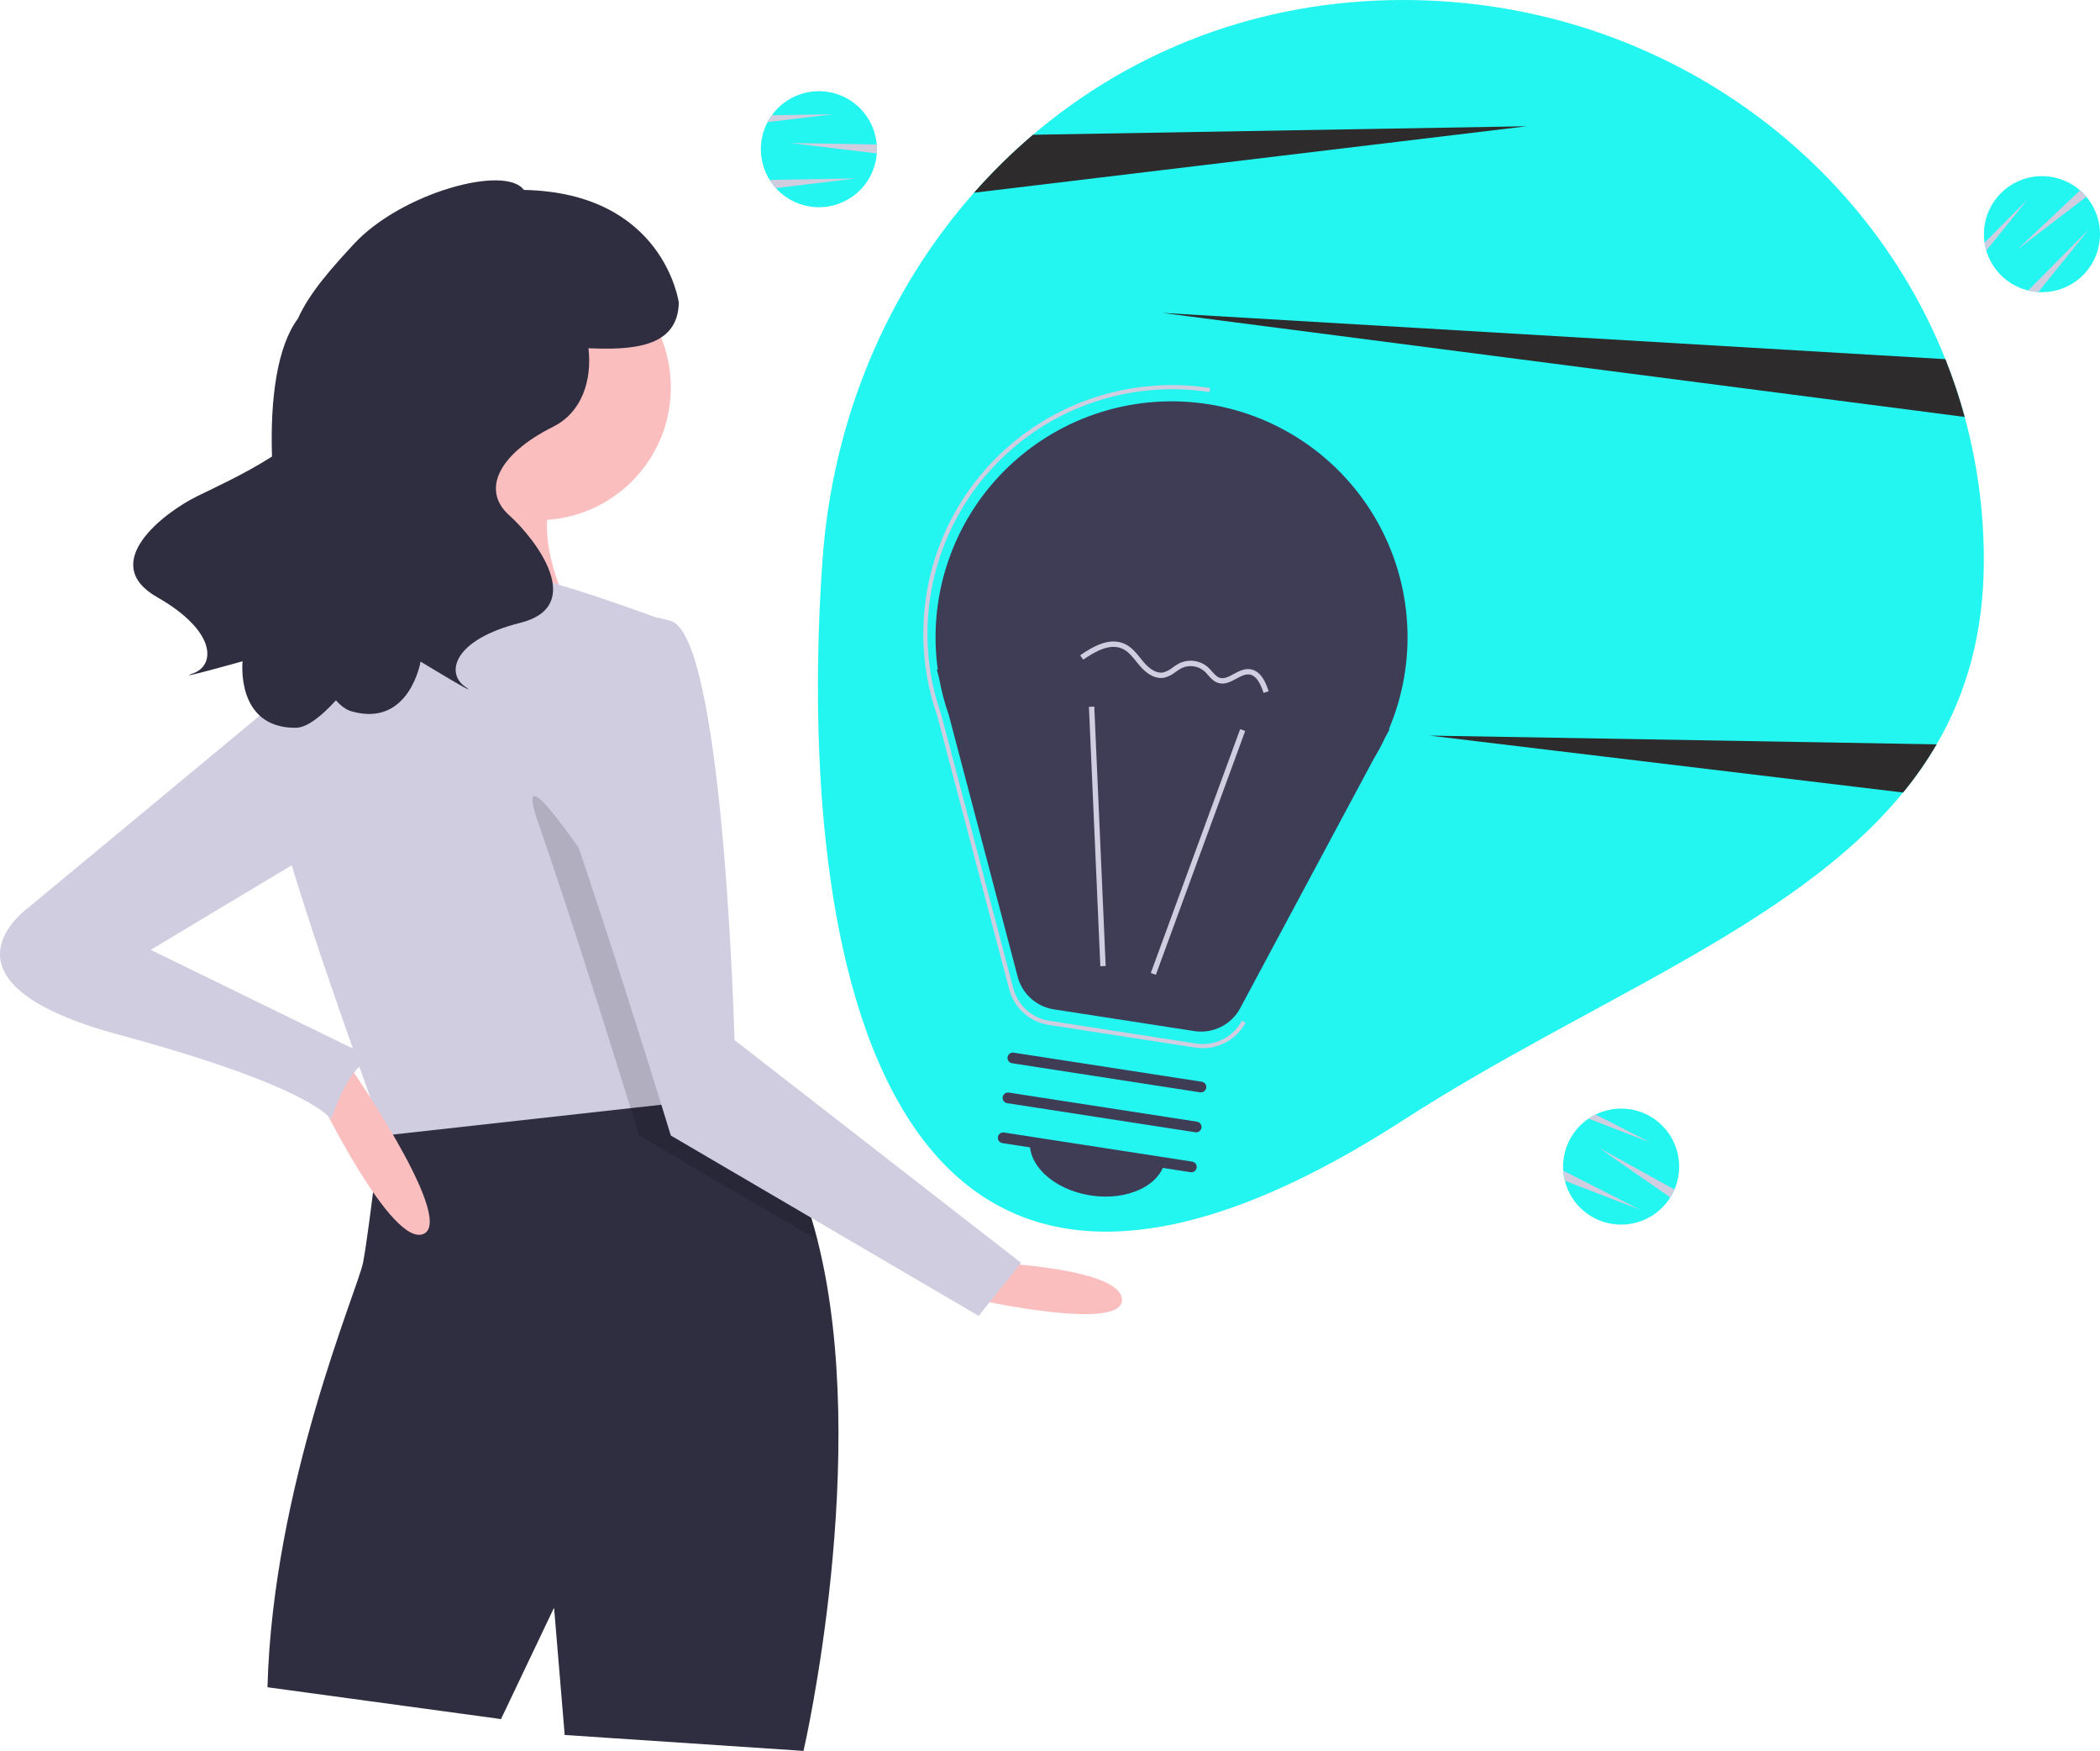 <svg width="751" height="626" viewBox="0 0 751 626" fill="none" xmlns="http://www.w3.org/2000/svg">
<g clip-path="url(#clip0)">
<path d="M709.462 200.255C709.462 226.31 703.287 247.757 692.574 266.13C689.039 272.181 685.025 277.941 680.572 283.354C641.192 331.486 567.977 357.83 501.805 400.502C306.477 526.458 285.319 324.626 294.141 200.255C297.699 150.071 317.256 104.102 348.325 68.905C354.85 61.502 361.899 54.578 369.416 48.184C404.689 18.165 450.26 7.08688e-09 501.805 9.40249e-09C590.24 1.33753e-08 665.76 53.303 695.703 128.416C704.806 151.274 709.475 175.653 709.462 200.255Z" fill="#23F6F0"/>
<path d="M546.048 45.133L348.325 68.906C354.85 61.504 361.899 54.579 369.416 48.185L546.048 45.133Z" fill="#2D2B2B"/>
<path d="M692.574 266.128C689.038 272.179 685.025 277.939 680.572 283.352L511.205 262.994L692.574 266.128Z" fill="#2D2B2B"/>
<path d="M702.612 149.07L415.572 111.865L695.703 128.415C698.393 135.165 700.7 142.061 702.612 149.07Z" fill="#2D2B2B"/>
<path d="M313.612 53.341C313.612 53.852 313.597 54.356 313.552 54.852C313.328 57.929 312.42 60.916 310.893 63.598C309.367 66.279 307.262 68.587 304.731 70.352C302.2 72.118 299.306 73.296 296.261 73.803C293.216 74.31 290.097 74.131 287.13 73.281C284.162 72.43 281.422 70.929 279.109 68.887C276.796 66.844 274.968 64.312 273.758 61.474C272.548 58.636 271.986 55.565 272.115 52.483C272.243 49.401 273.057 46.386 274.499 43.658C274.945 42.803 275.455 41.984 276.026 41.206C278.508 37.766 281.987 35.168 285.992 33.765C289.998 32.362 294.338 32.22 298.426 33.359C302.515 34.497 306.156 36.861 308.858 40.133C311.56 43.404 313.193 47.424 313.538 51.652C313.589 52.208 313.612 52.77 313.612 53.341Z" fill="#23F6F0"/>
<path d="M313.612 53.344C313.612 53.855 313.597 54.358 313.553 54.855L282.476 51.121L313.538 51.654C313.59 52.21 313.612 52.773 313.612 53.344Z" fill="#D0CDE1"/>
<path d="M306.199 63.793L277.449 67.253C276.633 66.344 275.899 65.364 275.255 64.326L306.199 63.793Z" fill="#D0CDE1"/>
<path d="M298.044 40.828L274.499 43.658C274.945 42.803 275.456 41.984 276.026 41.206L298.044 40.828Z" fill="#D0CDE1"/>
<path d="M598.088 426.815C597.848 427.266 597.599 427.704 597.327 428.122C595.685 430.734 593.481 432.948 590.876 434.601C588.27 436.255 585.328 437.307 582.264 437.681C579.2 438.054 576.091 437.74 573.163 436.761C570.236 435.783 567.564 434.164 565.342 432.022C563.12 429.881 561.404 427.272 560.319 424.384C559.234 421.496 558.807 418.403 559.069 415.329C559.332 412.256 560.277 409.28 561.836 406.617C563.395 403.955 565.528 401.673 568.081 399.939C568.876 399.393 569.712 398.908 570.58 398.489C574.387 396.612 578.678 395.948 582.874 396.585C587.071 397.222 590.971 399.129 594.048 402.05C597.126 404.971 599.233 408.766 600.085 412.921C600.938 417.076 600.494 421.392 598.815 425.288C598.6 425.803 598.356 426.311 598.088 426.815Z" fill="#23F6F0"/>
<path d="M598.089 426.815C597.849 427.266 597.599 427.704 597.327 428.122L571.628 410.266L598.815 425.288C598.601 425.803 598.356 426.311 598.089 426.815Z" fill="#D0CDE1"/>
<path d="M586.637 432.575L559.619 422.164C559.325 420.978 559.136 419.769 559.054 418.551L586.637 432.575Z" fill="#D0CDE1"/>
<path d="M590.206 408.469L568.081 399.939C568.876 399.393 569.712 398.908 570.58 398.488L590.206 408.469Z" fill="#D0CDE1"/>
<path d="M745.106 69.232C745.463 69.598 745.805 69.969 746.119 70.356C748.108 72.715 749.545 75.487 750.326 78.472C751.107 81.456 751.212 84.577 750.633 87.607C750.055 90.637 748.807 93.5 746.981 95.987C745.155 98.474 742.797 100.523 740.079 101.985C737.361 103.446 734.35 104.283 731.267 104.435C728.184 104.587 725.106 104.049 722.257 102.862C719.408 101.675 716.86 99.867 714.798 97.571C712.737 95.275 711.213 92.549 710.34 89.591C710.062 88.667 709.855 87.724 709.72 86.769C709.093 82.574 709.769 78.288 711.656 74.489C713.543 70.689 716.551 67.56 720.273 65.522C723.996 63.484 728.255 62.637 732.474 63.093C736.694 63.55 740.673 65.288 743.873 68.075C744.298 68.436 744.708 68.824 745.106 69.232Z" fill="#23F6F0"/>
<path d="M745.105 69.232C745.462 69.598 745.803 69.969 746.118 70.355L721.262 89.365L743.872 68.074C744.297 68.436 744.706 68.823 745.105 69.232Z" fill="#D0CDE1"/>
<path d="M747.101 81.887L728.937 104.422C727.717 104.341 726.508 104.152 725.321 103.859L747.101 81.887Z" fill="#D0CDE1"/>
<path d="M725.218 71.137L710.339 89.591C710.061 88.667 709.854 87.724 709.719 86.769L725.218 71.137Z" fill="#D0CDE1"/>
<path d="M355.68 451.504C355.68 451.504 401.232 453.401 401.232 464.781C401.232 476.161 349.986 464.781 349.986 464.781L355.68 451.504Z" fill="#FBBEBE"/>
<path d="M287.353 626.001L201.943 620.311L198.146 574.79L179.166 614.621L95.654 603.241C97.552 531.166 127.92 460.988 129.818 451.505C131.716 442.021 136.253 402.835 136.253 402.835C144.547 385.253 188.011 383.603 222.08 385.196C236.202 385.841 248.728 387.054 256.453 387.927C261.559 388.496 264.577 388.913 264.577 388.913C278.185 402.93 286.954 422.03 292.344 443.368C311.78 520.241 287.353 626.001 287.353 626.001Z" fill="#2F2E41"/>
<path d="M192.452 185.966C218.658 185.966 239.902 164.737 239.902 138.549C239.902 112.36 218.658 91.131 192.452 91.131C166.246 91.131 145.002 112.36 145.002 138.549C145.002 164.737 166.246 185.966 192.452 185.966Z" fill="#FBBEBE"/>
<path d="M160.186 149.928C160.186 149.928 146.9 208.726 126.021 225.796C105.143 242.866 207.636 225.796 207.636 225.796C207.636 225.796 184.86 187.862 201.942 170.791C219.024 153.721 160.186 149.928 160.186 149.928Z" fill="#FBBEBE"/>
<path d="M256.985 392.707L225.497 396.197L137.41 405.984C137.41 405.984 136.993 404.865 136.253 402.836C129.856 385.405 99.052 300.584 95.654 275.112C91.858 246.661 131.716 212.52 131.716 212.52C131.716 212.52 169.676 204.934 181.064 204.934C192.452 204.934 238.005 222.004 238.005 222.004L254.992 374.708L256.453 387.928L256.985 392.707Z" fill="#D0CDE1"/>
<path opacity="0.15" d="M292.344 443.368L228.514 405.984C228.514 405.984 227.395 402.342 225.496 396.197C224.547 393.124 223.39 389.407 222.08 385.196C214.716 361.563 202.36 322.567 192.452 294.078C177.268 250.454 251.291 371.843 251.291 371.843L254.992 374.707L256.453 387.927C261.559 388.496 264.577 388.913 264.577 388.913C278.185 402.93 286.954 422.03 292.344 443.368Z" fill="black"/>
<path d="M207.636 225.795C207.636 225.795 188.656 250.452 203.84 294.077C219.024 337.701 239.902 405.982 239.902 405.982L349.986 470.47L365.17 451.503L262.678 371.841C262.678 371.841 258.882 227.692 239.902 222.002C220.922 216.312 207.636 225.795 207.636 225.795Z" fill="#D0CDE1"/>
<path d="M113.685 391.755C113.685 391.755 140.257 446.76 151.645 441.07C163.033 435.38 123.175 378.479 123.175 378.479L113.685 391.755Z" fill="#FBBEBE"/>
<path d="M110.838 240.969L10.244 324.424C10.244 324.424 -27.716 350.978 42.51 369.945C112.736 388.912 118.43 400.292 118.43 400.292C118.43 400.292 126.022 375.635 135.512 379.428L53.898 339.597L120.328 299.767L110.838 240.969Z" fill="#D0CDE1"/>
<path d="M70.408 177.466C75.687 174.853 87.346 169.58 97.276 163.227C96.58 142.56 99.127 123.798 106.582 113.853C110.767 104.358 119.554 94.852 126.436 87.366C143.337 68.982 180.709 58.72 187.338 67.905C237.471 68.894 242.749 108.164 242.749 108.164C242.488 124.59 225.405 125.11 210.44 124.511C211.78 135.725 208.209 147.377 197.867 152.544C178.091 162.425 172.158 175.271 182.046 184.164C191.934 193.057 209.733 216.772 186.002 222.701C162.27 228.629 159.304 240.487 166.226 245.428C173.147 250.368 150.405 236.534 150.405 236.534C150.405 236.534 146.45 260.249 125.685 254.321C123.824 253.789 121.964 252.428 120.135 250.392C114.527 256.55 109.524 260.19 105.754 260.21C84.158 260.325 86.748 236.423 86.748 236.423C86.748 236.423 61.115 243.616 69.114 240.724C77.112 237.831 77.454 225.613 56.202 213.51C34.949 201.407 58.487 183.366 70.408 177.466Z" fill="#2F2E41"/>
<path d="M335.371 239.423L335.026 239.378L335.866 242.568C336.66 247.019 337.813 251.398 339.314 255.664L363.946 349.237C364.732 352.223 366.373 354.915 368.669 356.983C370.964 359.05 373.814 360.403 376.868 360.875L427.101 368.641C430.349 369.143 433.673 368.625 436.614 367.158C439.554 365.692 441.967 363.349 443.518 360.453L491.256 271.349C492.748 268.88 494.111 266.336 495.34 263.727L496.961 260.701L496.708 260.668C501.768 248.705 503.996 235.736 503.217 222.772C502.438 209.808 498.673 197.198 492.216 185.927C485.759 174.655 476.785 165.026 465.992 157.79C455.199 150.554 442.88 145.906 429.995 144.209C417.11 142.512 404.007 143.812 391.707 148.008C379.407 152.203 368.242 159.18 359.084 168.395C349.926 177.611 343.021 188.815 338.908 201.135C334.794 213.455 333.584 226.559 335.371 239.423H335.371Z" fill="#3F3D56"/>
<path d="M430.184 374.754C429.299 374.754 428.415 374.686 427.541 374.551L375.034 366.433C371.699 365.918 368.587 364.44 366.08 362.183C363.573 359.925 361.781 356.985 360.923 353.723L335.176 255.914C333.602 251.437 332.393 246.839 331.56 242.167L330.908 237.888C329.156 224.218 330.608 210.329 335.149 197.316C339.69 184.303 347.195 172.522 357.073 162.905C366.951 153.288 378.93 146.096 392.066 141.899C405.202 137.701 419.134 136.612 432.763 138.718L432.536 140.182C419.055 138.106 405.276 139.207 392.296 143.398C379.317 147.588 367.498 154.751 357.781 164.317C348.063 173.882 340.718 185.584 336.329 198.49C331.941 211.395 330.632 225.147 332.506 238.648L333.006 241.849C333.833 246.481 335.033 251.04 336.592 255.48L362.357 353.346C363.141 356.329 364.78 359.018 367.073 361.082C369.365 363.147 372.211 364.497 375.26 364.968L427.768 373.086C431.011 373.584 434.329 373.066 437.265 371.601C440.201 370.137 442.61 367.8 444.162 364.91L445.469 365.609C443.986 368.371 441.781 370.68 439.09 372.29C436.398 373.9 433.321 374.752 430.184 374.754Z" fill="#D0CDE1"/>
<path d="M443.503 260.691L411.554 347.865L413.354 348.524L445.303 261.35L443.503 260.691Z" fill="#D0CDE1"/>
<path d="M391.337 252.627L389.421 252.711L393.499 345.458L395.415 345.374L391.337 252.627Z" fill="#D0CDE1"/>
<path d="M425.744 419.095L358.462 408.694C357.962 408.613 357.514 408.338 357.216 407.929C356.918 407.519 356.794 407.009 356.871 406.508C356.949 406.008 357.221 405.558 357.629 405.258C358.037 404.958 358.547 404.831 359.049 404.906L426.331 415.307C426.581 415.344 426.821 415.431 427.038 415.561C427.254 415.691 427.443 415.863 427.593 416.066C427.743 416.27 427.851 416.501 427.911 416.746C427.971 416.991 427.982 417.246 427.944 417.496C427.905 417.746 427.818 417.985 427.686 418.201C427.554 418.416 427.381 418.604 427.177 418.753C426.972 418.901 426.741 419.008 426.495 419.067C426.249 419.126 425.994 419.135 425.744 419.095Z" fill="#3F3D56"/>
<path d="M427.47 404.819L360.187 394.418C359.937 394.38 359.697 394.294 359.481 394.164C359.264 394.034 359.075 393.862 358.925 393.659C358.775 393.455 358.667 393.224 358.607 392.979C358.547 392.733 358.536 392.479 358.574 392.229C358.613 391.979 358.701 391.74 358.832 391.524C358.964 391.308 359.137 391.121 359.341 390.972C359.546 390.824 359.777 390.717 360.023 390.658C360.269 390.599 360.524 390.59 360.774 390.63L428.056 401.031C428.306 401.069 428.546 401.155 428.763 401.285C428.979 401.415 429.168 401.587 429.318 401.79C429.468 401.994 429.576 402.225 429.636 402.47C429.697 402.716 429.708 402.97 429.669 403.22C429.63 403.47 429.543 403.709 429.411 403.925C429.279 404.141 429.107 404.328 428.902 404.477C428.698 404.625 428.466 404.732 428.22 404.791C427.974 404.85 427.719 404.859 427.47 404.819Z" fill="#3F3D56"/>
<path d="M429.195 390.541L361.912 380.139C361.412 380.059 360.964 379.784 360.666 379.374C360.368 378.965 360.244 378.454 360.321 377.954C360.399 377.453 360.671 377.004 361.079 376.703C361.487 376.403 361.998 376.276 362.499 376.351L429.781 386.753C430.281 386.833 430.729 387.108 431.028 387.517C431.326 387.927 431.45 388.437 431.372 388.938C431.295 389.438 431.022 389.888 430.614 390.188C430.206 390.488 429.696 390.615 429.195 390.541H429.195Z" fill="#3F3D56"/>
<path d="M390.012 427.406C403.358 429.469 415.328 423.709 416.747 414.54L368.418 407.068C366.998 416.237 376.666 425.343 390.012 427.406Z" fill="#3F3D56"/>
<path d="M414.197 242.325C411.327 241.882 408.952 239.614 407.649 238.094C407.222 237.596 406.807 237.079 406.39 236.561C404.874 234.675 403.442 232.893 401.448 231.964C397.047 229.912 391.861 232.778 387.371 235.853L386.286 234.273C391.223 230.891 396.979 227.767 402.259 230.227C404.657 231.345 406.298 233.386 407.885 235.36C408.289 235.863 408.692 236.364 409.106 236.848C410.46 238.428 413.16 240.988 416.054 240.398C417.273 240.042 418.407 239.443 419.386 238.634C420.132 238.078 420.921 237.581 421.745 237.147C423.415 236.347 425.285 236.058 427.12 236.317C428.954 236.576 430.671 237.372 432.054 238.603C432.547 239.07 433.014 239.564 433.453 240.082C434.316 241.065 435.131 241.992 436.191 242.329C437.758 242.83 439.415 241.935 441.17 240.989C442.981 240.013 444.852 239.003 446.975 239.252C447.044 239.26 447.113 239.27 447.182 239.28C450.959 239.864 452.701 244.039 453.686 247.155L451.857 247.732C450.518 243.497 448.888 241.391 446.75 241.156C445.23 240.977 443.7 241.802 442.081 242.675C440.052 243.771 437.951 244.903 435.609 244.156C434.041 243.657 433.009 242.482 432.012 241.346C431.619 240.881 431.201 240.438 430.76 240.018C429.658 239.054 428.3 238.431 426.85 238.227C425.4 238.022 423.922 238.243 422.596 238.865C421.862 239.255 421.159 239.701 420.493 240.199C419.303 241.169 417.921 241.876 416.438 242.275C415.7 242.425 414.941 242.442 414.197 242.325Z" fill="#D0CDE1"/>
</g>
<defs>
<clipPath id="clip0">
<rect width="751" height="626" fill="white"/>
</clipPath>
</defs>
</svg>
